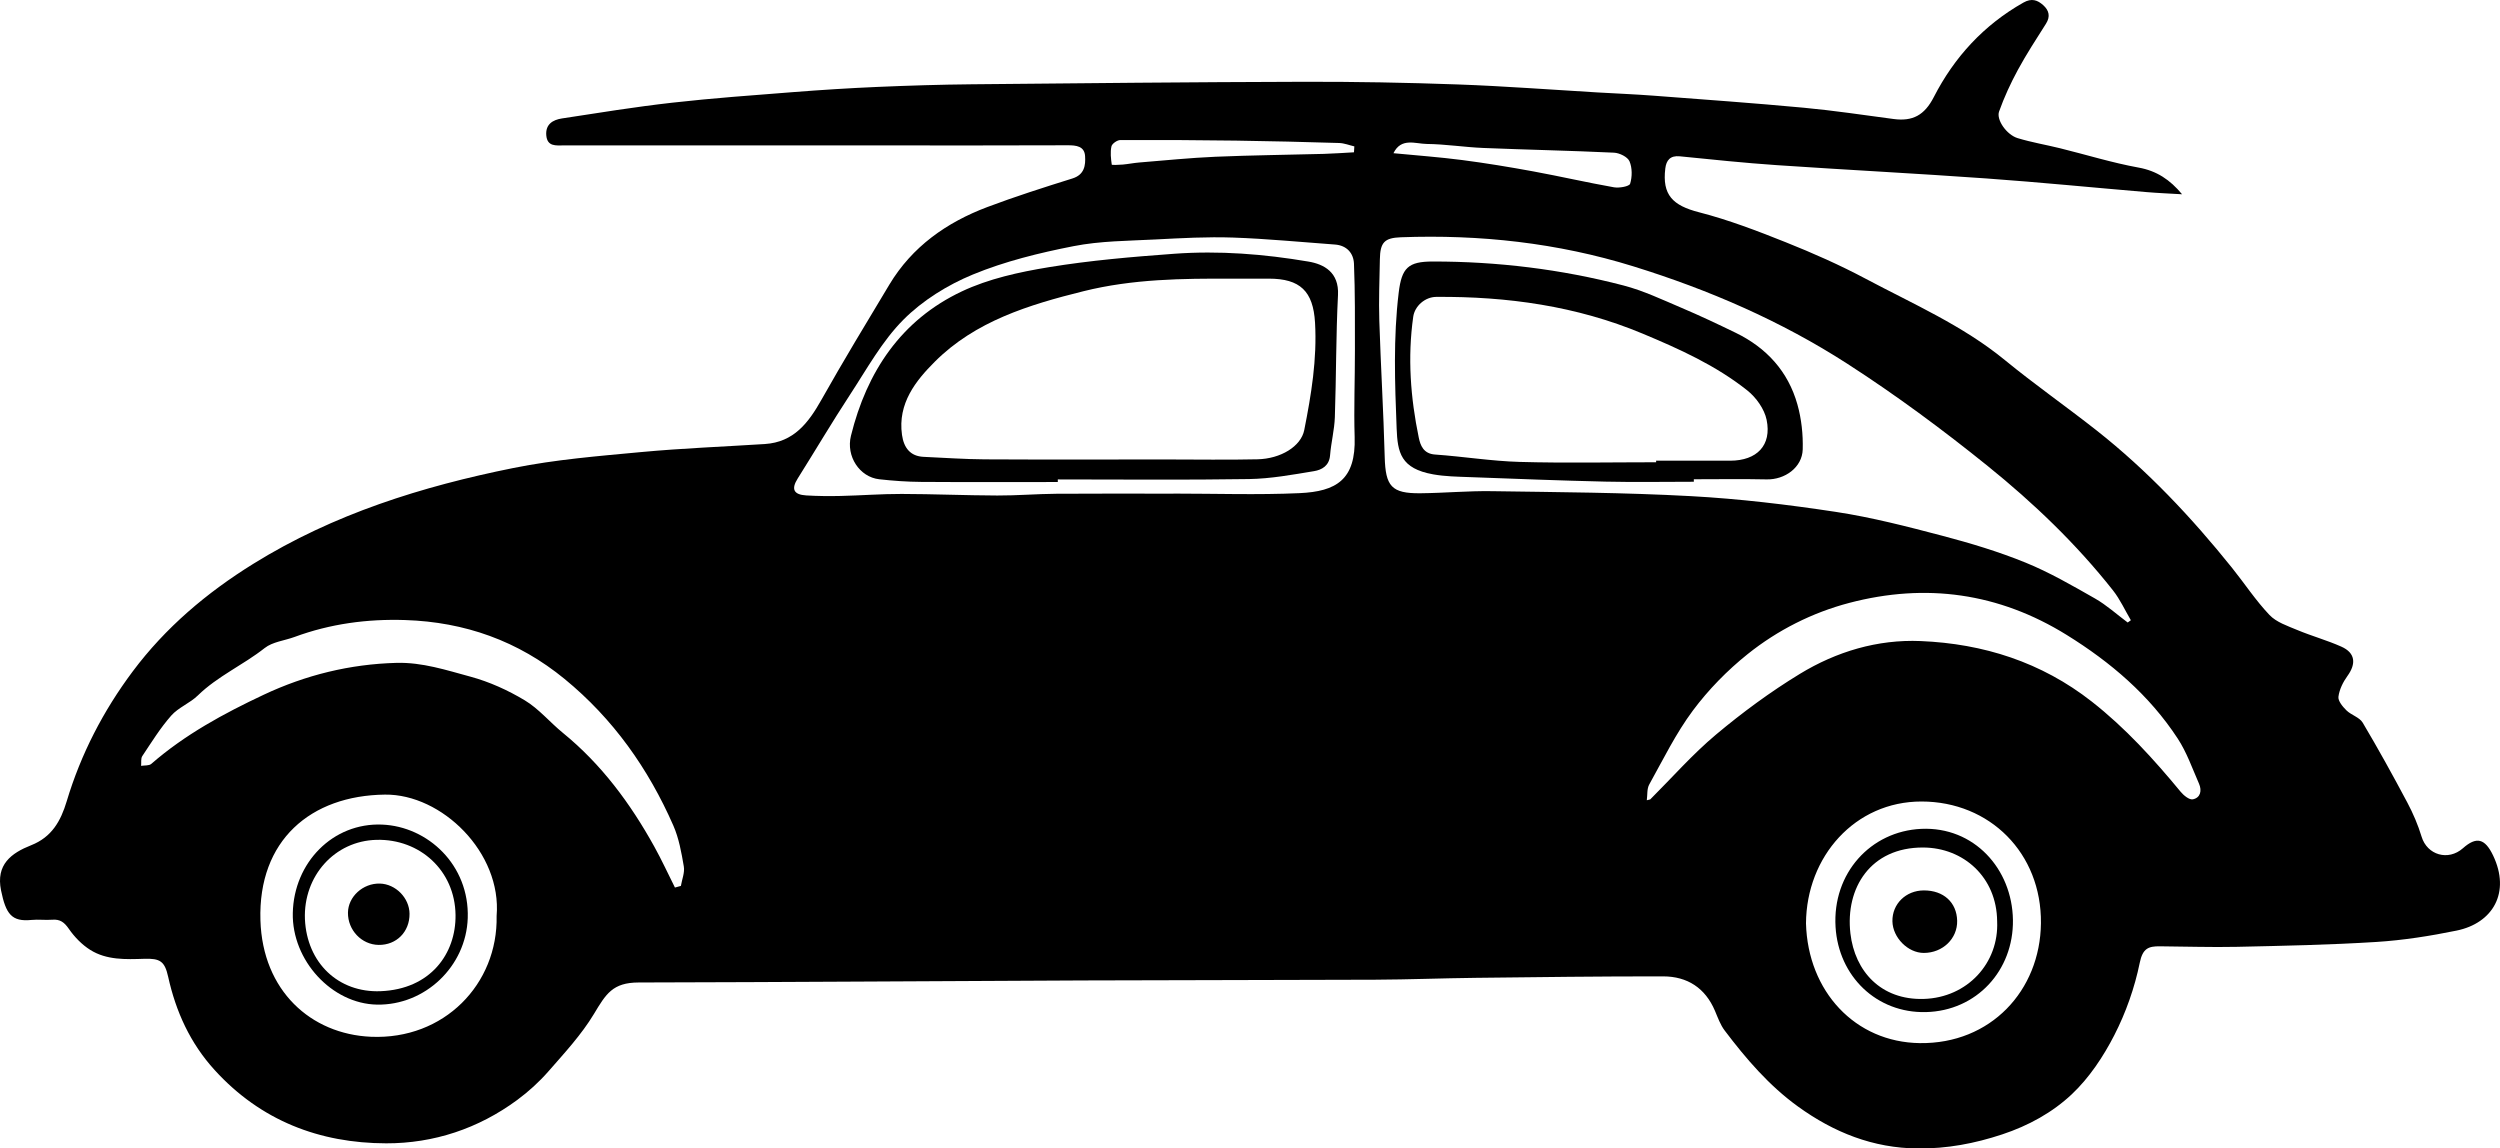 <?xml version="1.0" encoding="utf-8"?>
<!-- Generator: Adobe Illustrator 16.0.0, SVG Export Plug-In . SVG Version: 6.00 Build 0)  -->
<!DOCTYPE svg PUBLIC "-//W3C//DTD SVG 1.1//EN" "http://www.w3.org/Graphics/SVG/1.1/DTD/svg11.dtd">
<svg version="1.1" id="Layer_1" xmlns="http://www.w3.org/2000/svg" xmlns:xlink="http://www.w3.org/1999/xlink" x="0px" y="0px"
	 width="690.35px" height="317.146px" viewBox="0 0 690.35 317.146" enable-background="new 0 0 690.35 317.146"
	 xml:space="preserve">
<g>
	<path id="shape-1" fill-rule="evenodd" clip-rule="evenodd" d="M602.557,53.646c-3.26-0.194-6.523-0.321-9.775-0.596
		c-14.752-1.249-29.486-2.718-44.252-3.772c-19.297-1.379-38.623-2.362-57.924-3.676c-8.93-0.607-17.838-1.542-26.744-2.437
		c-2.652-0.266-3.729,1.098-4.004,3.344c-0.898,7.317,2.045,10.237,9.285,12.1c8.168,2.101,16.131,5.153,23.982,8.29
		c7.48,2.989,14.893,6.265,22,10.045c13.123,6.981,26.84,12.935,38.508,22.498c8.217,6.736,16.955,12.832,25.307,19.41
		c14.043,11.064,26.217,24.008,37.387,37.919c3.482,4.336,6.555,9.041,10.369,13.052c1.91,2.009,4.986,3.026,7.678,4.151
		c4.002,1.672,8.223,2.835,12.18,4.6c3.832,1.711,4.152,4.679,1.66,8.104c-1.207,1.663-2.223,3.729-2.479,5.722
		c-0.148,1.159,1.172,2.745,2.205,3.76c1.334,1.312,3.607,1.908,4.494,3.397c4.303,7.238,8.371,14.622,12.324,22.059
		c1.594,2.999,2.957,6.183,3.941,9.429c1.533,5.061,7.342,6.8,11.422,3.184c3.748-3.321,6.086-2.667,8.314,1.99
		c4.9,10.24-0.047,18.704-10.068,20.757c-7.293,1.493-14.721,2.667-22.141,3.137c-12.809,0.809-25.658,1.061-38.494,1.348
		c-7.111,0.158-14.23-0.096-21.348-0.146c-3.084-0.022-4.697,0.549-5.512,4.532c-1.404,6.887-3.824,13.767-7.035,20.026
		c-3.037,5.92-6.934,11.785-11.738,16.307c-5.346,5.03-11.953,8.672-19.225,11.08c-7.627,2.525-15.227,3.951-23.254,3.885
		c-12.416-0.104-23.221-4.434-33.123-11.586c-8.012-5.79-14.348-13.194-20.25-20.996c-1.197-1.581-1.891-3.571-2.68-5.431
		c-2.686-6.326-7.639-9.504-14.295-9.513c-17.27-0.023-34.539,0.206-51.807,0.404c-9.219,0.105-18.434,0.473-27.648,0.515
		c-26.869,0.121-53.736,0.092-80.604,0.205c-40.951,0.172-81.901,0.48-122.853,0.563c-7.193,0.015-9.022,3.157-12.34,8.676
		c-3.449,5.735-8.126,10.774-12.567,15.854c-2.558,2.926-5.507,5.609-8.637,7.918c-10.727,7.91-23.082,11.995-36.188,11.968
		c-18.391-0.04-34.633-6.257-47.368-20.25c-6.741-7.408-10.684-16.093-12.825-25.744c-0.954-4.302-2.232-5.104-6.609-4.962
		c-5.118,0.167-10.38,0.379-14.901-2.457c-2.296-1.44-4.351-3.563-5.902-5.803c-1.254-1.81-2.411-2.707-4.587-2.533
		c-1.908,0.152-3.853-0.129-5.754,0.063c-5.458,0.547-7.056-1.611-8.395-8.165c-1.458-7.135,2.816-10.293,8.315-12.467
		c5.679-2.244,8.169-6.64,9.818-12.14c3.904-13.022,10.104-24.991,18.215-35.841c9.063-12.122,20.424-21.732,33.328-29.739
		c22.178-13.761,46.588-21.371,71.843-26.457c11.562-2.328,23.428-3.287,35.201-4.387c11.369-1.061,22.796-1.494,34.197-2.223
		c7.989-0.51,12.037-5.85,15.621-12.215c6.036-10.722,12.417-21.25,18.756-31.799c6.314-10.509,15.808-17.179,27.045-21.421
		c7.729-2.917,15.621-5.428,23.51-7.896c3.343-1.045,3.66-3.632,3.497-6.187c-0.173-2.717-2.408-2.989-4.799-2.979
		c-16.793,0.073-33.588,0.04-50.382,0.04c-29.591,0-59.183-0.002-88.774,0c-2.153,0-4.56,0.375-4.829-2.782
		c-0.261-3.064,1.832-4.288,4.319-4.669c10.153-1.556,20.302-3.205,30.505-4.354c11.088-1.25,22.229-2.051,33.356-2.918
		c7.721-0.601,15.453-1.098,23.189-1.43c8.711-0.374,17.431-0.645,26.149-0.73c30.482-0.299,60.967-0.608,91.45-0.69
		c14.266-0.038,28.539,0.224,42.795,0.737c12.885,0.463,25.748,1.455,38.623,2.209c5.139,0.3,10.285,0.504,15.418,0.894
		c13.813,1.049,27.629,2.038,41.418,3.321c8.307,0.773,16.57,2.023,24.844,3.119c5.219,0.69,8.502-1.012,11.088-6.062
		C539.643,15.8,547.813,6.885,558.76,0.706c2.256-1.272,3.875-0.704,5.475,0.74c1.58,1.43,2.01,3.097,0.748,5.091
		c-2.662,4.206-5.393,8.386-7.764,12.755c-2.006,3.692-3.783,7.553-5.195,11.505c-0.82,2.295,2.123,6.433,5.123,7.345
		c3.852,1.173,7.854,1.839,11.771,2.808c7.221,1.787,14.359,4.004,21.662,5.331C595.549,47.184,599.229,49.624,602.557,53.646z
		 M587.543,171.901c0.291-0.21,0.582-0.42,0.875-0.63c-1.629-2.759-2.969-5.747-4.936-8.24
		c-10.133-12.846-21.941-24.138-34.605-34.355c-12.422-10.023-25.326-19.572-38.734-28.218
		c-18.328-11.814-38.244-20.446-59.152-26.924c-20.977-6.496-42.336-8.813-64.152-8.016c-4.551,0.168-5.723,1.409-5.803,6.129
		c-0.098,5.638-0.33,11.283-0.152,16.915c0.398,12.538,1.156,25.065,1.49,37.605c0.217,8.107,1.848,10.117,9.846,10.041
		c6.576-0.063,13.152-0.677,19.721-0.577c18.305,0.278,36.631,0.373,54.904,1.367c13.412,0.729,26.818,2.336,40.105,4.355
		c9.928,1.51,19.729,4.047,29.459,6.608c7.748,2.041,15.484,4.369,22.895,7.385c6.646,2.704,12.939,6.35,19.199,9.914
		C581.729,167.101,584.543,169.665,587.543,171.901z M454.746,220.981c0.316-0.076,0.633-0.154,0.947-0.231
		c6.029-6.013,11.684-12.474,18.188-17.921c7.279-6.1,15.016-11.797,23.121-16.736c10.115-6.162,21.451-9.571,33.363-9.072
		c17.348,0.726,33.344,5.811,47.26,16.716c9.273,7.267,17.092,15.882,24.543,24.909c0.822,0.997,2.393,2.271,3.35,2.081
		c2.141-0.427,2.549-2.417,1.723-4.304c-1.848-4.214-3.389-8.664-5.883-12.477c-7.85-11.999-18.518-21.089-30.652-28.611
		c-18.764-11.634-38.896-14.403-60.035-8.856c-10.234,2.687-19.801,7.524-28.07,14.14c-5.623,4.498-10.828,9.818-15.127,15.587
		c-4.697,6.299-8.201,13.498-12.047,20.404C454.752,217.817,454.951,219.512,454.746,220.981z M186.377,245.085
		c0.548-0.148,1.096-0.298,1.644-0.446c0.302-1.799,1.096-3.68,0.807-5.377c-0.652-3.825-1.349-7.775-2.894-11.295
		c-6.912-15.744-16.606-29.479-30.021-40.473c-12.836-10.52-27.565-15.742-44.043-16.275c-10.46-0.339-20.673,1.03-30.536,4.668
		c-2.767,1.021-6.059,1.337-8.25,3.066c-5.938,4.687-12.987,7.753-18.464,13.099c-2.182,2.13-5.354,3.304-7.342,5.558
		c-3.015,3.418-5.443,7.362-7.985,11.174c-0.449,0.673-0.233,1.788-0.325,2.699c0.951-0.165,2.188-0.003,2.81-0.545
		c9.291-8.097,20.006-13.899,31.044-19.094c11.578-5.447,23.792-8.457,36.672-8.802c7.118-0.19,13.747,2.005,20.391,3.802
		c5.234,1.415,10.375,3.746,15.031,6.547c3.896,2.343,6.938,6.066,10.519,8.983c10.651,8.677,18.632,19.482,25.233,31.387
		C182.717,237.455,184.482,241.306,186.377,245.085z M324.016,136.322c0.002-0.007,0.002-0.015,0.004-0.022
		c11.607,0,23.232,0.4,34.816-0.122c10.189-0.459,15.596-3.719,15.236-15.488c-0.244-7.959,0.084-15.934,0.076-23.902
		c-0.006-7.987,0.066-15.982-0.262-23.959c-0.117-2.896-1.975-5.064-5.26-5.302c-9.385-0.676-18.762-1.604-28.16-1.926
		c-7.098-0.244-14.23,0.15-21.334,0.521c-7.582,0.398-15.287,0.397-22.686,1.852c-9.437,1.854-18.955,4.182-27.807,7.834
		c-6.964,2.873-13.879,7.16-19.164,12.465c-5.901,5.923-10.091,13.603-14.743,20.704c-4.986,7.609-9.611,15.457-14.459,23.16
		c-1.828,2.904-1.162,4.458,2.37,4.671c3.16,0.188,6.338,0.218,9.504,0.145c5.606-0.129,11.208-0.566,16.813-0.556
		c8.805,0.019,17.61,0.403,26.416,0.435c5.444,0.02,10.889-0.441,16.336-0.484C302.48,136.264,313.248,136.322,324.016,136.322z
		 M137.136,252.95c1.473-17.535-15.155-33.7-30.815-33.526c-20.513,0.229-35.083,12.612-34.406,34.709
		c0.596,19.461,13.94,31.435,30.504,32.16C122.636,287.18,137.523,271.724,137.136,252.95z M498.707,254.978
		c0.514,18.813,13.586,32.834,31.432,33.069c19.535,0.258,33.248-14.479,33.445-33.11c0.205-19.344-14.123-33.592-32.971-33.609
		C512.256,221.311,498.826,236.502,498.707,254.978z M384.787,42.305c6.434,0.625,12.713,1.074,18.945,1.884
		c6.568,0.854,13.111,1.934,19.625,3.131c7.455,1.37,14.85,3.078,22.313,4.398c1.465,0.259,4.246-0.239,4.473-0.984
		c0.588-1.912,0.604-4.384-0.174-6.193c-0.521-1.214-2.754-2.31-4.273-2.382c-12.023-0.568-24.064-0.807-36.09-1.302
		c-5.227-0.214-10.436-1.054-15.656-1.109C390.846,39.713,386.926,37.928,384.787,42.305z M373.885,42.057
		c0.033-0.545,0.066-1.09,0.102-1.635c-1.398-0.324-2.787-0.891-4.191-0.934c-9.494-0.287-18.99-0.527-28.484-0.658
		c-10.65-0.146-21.301-0.205-31.949-0.158c-0.857,0.004-2.277,0.991-2.446,1.743c-0.36,1.612-0.149,3.38,0.085,5.049
		c0.02,0.138,1.996,0.07,3.053-0.024c1.521-0.135,3.027-0.449,4.549-0.572c6.998-0.564,13.992-1.283,21.004-1.583
		c9.977-0.427,19.965-0.519,29.947-0.792C368.332,42.416,371.107,42.205,373.885,42.057z"/>
	<path fill-rule="evenodd" clip-rule="evenodd" d="M467.734,133.031c-8.123,0-16.25,0.152-24.369-0.035
		c-12.547-0.289-25.09-0.783-37.633-1.249c-3.328-0.123-6.697-0.175-9.959-0.756c-9.004-1.603-9.844-6.046-10.105-12.688
		c-0.492-12.494-0.943-25.027,0.572-37.516c0.834-6.856,2.619-8.573,9.441-8.574c17.818-0.002,35.395,2.122,52.619,6.614
		c5.506,1.435,10.754,3.937,16.025,6.173c5.061,2.145,10.039,4.5,14.984,6.903c8.5,4.131,14.461,10.657,17.027,19.772
		c1.123,3.98,1.588,8.299,1.469,12.438c-0.143,4.967-4.93,8.378-9.963,8.266c-6.699-0.149-13.404-0.037-20.107-0.037
		C467.736,132.572,467.734,132.802,467.734,133.031z M457.324,127.648c-0.002-0.143-0.002-0.285-0.004-0.43
		c6.826,0,13.654,0.01,20.482-0.002c7.332-0.014,11.484-4.233,10.035-11.276c-0.611-2.978-2.885-6.177-5.326-8.116
		c-8.684-6.904-18.732-11.439-28.943-15.707c-18.271-7.633-37.357-10.274-56.965-10.134c-3.09,0.022-5.936,2.515-6.354,5.489
		c-1.584,11.219-0.754,22.36,1.533,33.387c0.439,2.117,1.295,4.432,4.467,4.654c7.809,0.545,15.584,1.82,23.395,2.04
		C432.193,127.908,444.764,127.648,457.324,127.648z"/>
	<path fill-rule="evenodd" clip-rule="evenodd" d="M292.102,133.106c-12.595,0-25.19,0.056-37.784-0.033
		c-3.844-0.027-7.702-0.304-11.525-0.729c-5.407-0.6-9.219-6.321-7.813-12.007c4.383-17.722,13.857-31.952,30.6-39.861
		c7.428-3.509,15.862-5.349,24.044-6.692c11.432-1.877,23.036-2.863,34.604-3.709c12.422-0.906,24.826,0.074,37.096,2.158
		c4.297,0.73,8.473,2.955,8.15,9.238c-0.574,11.222-0.479,22.475-0.867,33.708c-0.121,3.529-1.041,7.025-1.322,10.559
		c-0.23,2.887-2.281,4.009-4.424,4.363c-5.949,0.985-11.959,2.09-17.961,2.187c-17.596,0.283-35.197,0.101-52.799,0.101
		C292.102,132.629,292.102,132.867,292.102,133.106z M322.189,126.877c8.354,0,16.709,0.145,25.059-0.046
		c6.428-0.146,12.014-3.568,12.906-8.066c1.945-9.777,3.561-19.627,2.98-29.669c-0.506-8.715-4.143-12.146-12.748-12.149
		c-3.383-0.002-6.764,0.023-10.146,0.008c-13.773-0.064-27.458,0.082-41.021,3.455c-15.101,3.755-29.872,8.265-41.089,19.48
		c-5.217,5.216-10.282,11.489-9.053,20.203c0.51,3.614,2.331,5.903,5.982,6.062c5.629,0.246,11.257,0.66,16.887,0.691
		C288.693,126.938,305.439,126.878,322.189,126.877z"/>
	<path fill-rule="evenodd" clip-rule="evenodd" d="M80.853,252.119c0.296-13.936,11.07-24.977,24.664-24.417
		c12.635,0.521,24.126,11.157,23.647,25.808c-0.437,13.346-11.781,24.133-25.054,23.904
		C91.619,277.198,80.575,265.188,80.853,252.119z M84.202,253.813c0.54,12.088,9.242,20.353,20.888,19.896
		c13.803-0.541,20.832-10.364,20.702-21.039c-0.149-12.3-9.88-21.043-21.807-20.756C92.398,232.192,83.747,241.911,84.202,253.813z"
		/>
	<path fill-rule="evenodd" clip-rule="evenodd" d="M555.852,254.021c0.203,13.961-10.033,25.124-24.033,25.459
		c-13.625,0.326-24.127-9.896-24.949-23.515c-0.896-14.835,9.705-26.452,23.67-27.083
		C545.098,228.224,555.639,239.906,555.852,254.021z M551.492,254.406c-0.1-12.199-9.309-20.33-20.426-20.374
		c-14.561-0.058-21.537,11.198-20.094,23.722c1.207,10.449,8.43,18.442,20.262,18.09
		C543.293,275.485,552.02,265.918,551.492,254.406z"/>
	<path fill-rule="evenodd" clip-rule="evenodd" d="M104.558,260.927c-4.702-0.066-8.521-4.075-8.473-8.896
		c0.043-4.417,4.142-8.161,8.807-8.043c4.362,0.109,8.162,3.978,8.197,8.344C113.128,257.316,109.477,260.996,104.558,260.927z"/>
	<path fill-rule="evenodd" clip-rule="evenodd" d="M531.246,263.143c-4.391,0.006-8.605-4.25-8.674-8.757
		c-0.076-4.777,3.725-8.499,8.688-8.508c5.43-0.01,9.07,3.308,9.189,8.371C540.564,259.18,536.469,263.136,531.246,263.143z"/>
</g>
</svg>
